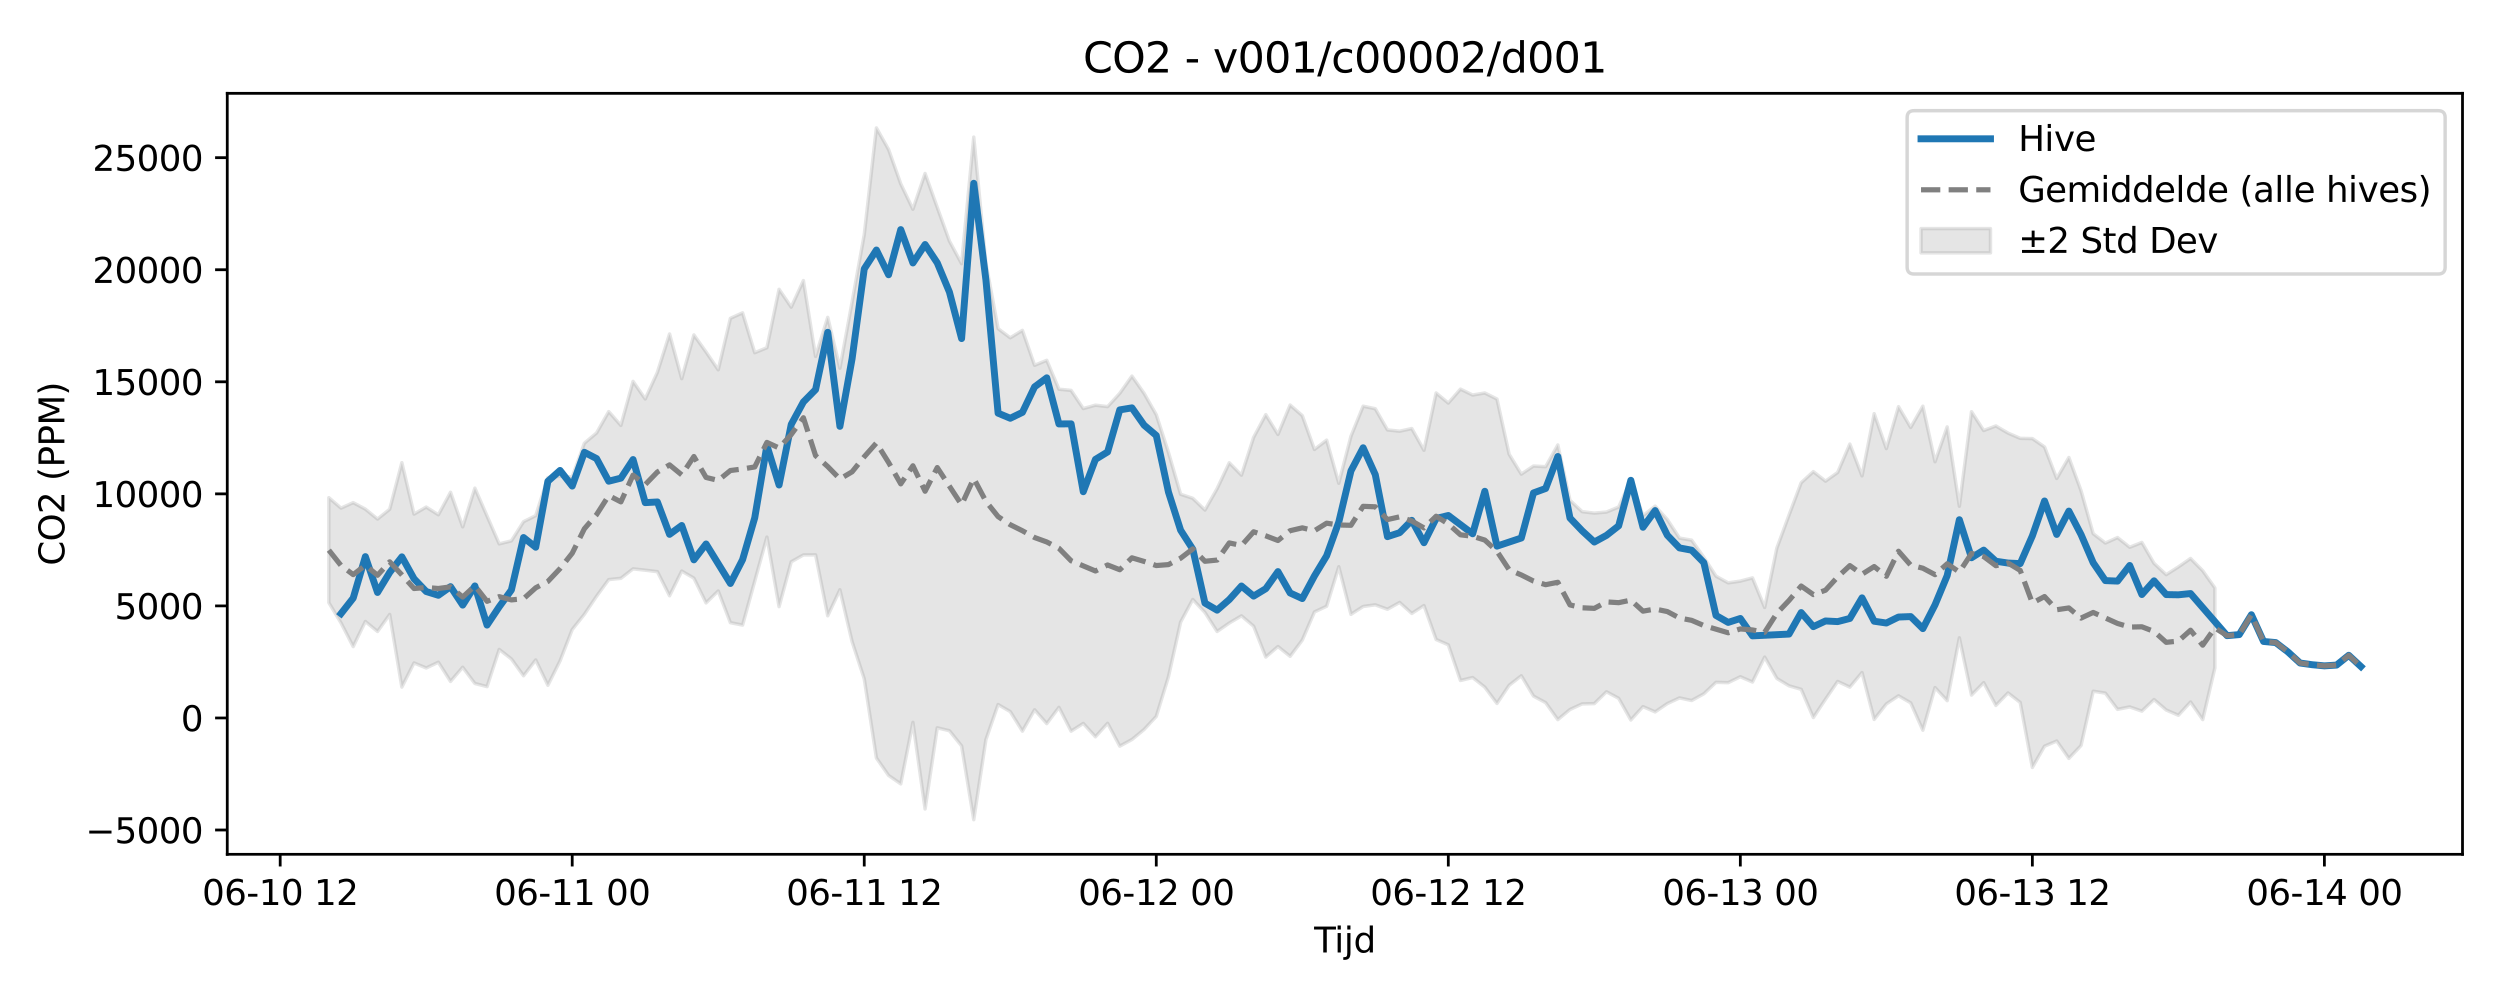 <?xml version="1.0" encoding="utf-8" standalone="no"?>
<!DOCTYPE svg PUBLIC "-//W3C//DTD SVG 1.1//EN"
  "http://www.w3.org/Graphics/SVG/1.1/DTD/svg11.dtd">
<svg xmlns:xlink="http://www.w3.org/1999/xlink" width="720pt" height="288pt" viewBox="0 0 720 288" xmlns="http://www.w3.org/2000/svg" version="1.1">
 <defs>
  <style type="text/css">*{stroke-linejoin: round; stroke-linecap: butt}</style>
 </defs>
 <g id="figure_1">
  <g id="patch_1">
   <path d="M 0 288 
L 720 288 
L 720 0 
L 0 0 
z
" style="fill: #ffffff"/>
  </g>
  <g id="axes_1">
   <g id="patch_2">
    <path d="M 65.45 246.04 
L 709.2 246.04 
L 709.2 26.88 
L 65.45 26.88 
z
" style="fill: #ffffff"/>
   </g>
   <g id="FillBetweenPolyCollection_1">
    <defs>
     <path id="m5a40aa5e76" d="M 94.711 -144.673 
L 94.711 -114.43 
L 98.216 -108.597 
L 101.72 -101.781 
L 105.224 -109.017 
L 108.729 -106.128 
L 112.233 -111.037 
L 115.737 -90.12 
L 119.242 -97.076 
L 122.746 -95.622 
L 126.251 -97.276 
L 129.755 -91.741 
L 133.259 -95.83 
L 136.764 -91.153 
L 140.268 -90.254 
L 143.772 -100.965 
L 147.277 -98.223 
L 150.781 -93.38 
L 154.285 -97.934 
L 157.79 -90.638 
L 161.294 -97.667 
L 164.798 -106.684 
L 168.303 -111.089 
L 171.807 -116.275 
L 175.312 -121.079 
L 178.816 -121.437 
L 182.32 -124.173 
L 185.825 -123.781 
L 189.329 -123.364 
L 192.833 -116.416 
L 196.338 -123.534 
L 199.842 -121.498 
L 203.346 -114.367 
L 206.851 -117.801 
L 210.355 -108.666 
L 213.859 -107.972 
L 217.364 -120.616 
L 220.868 -133.316 
L 224.372 -113.282 
L 227.877 -126.2 
L 231.381 -128.179 
L 234.886 -128.191 
L 238.39 -110.651 
L 241.894 -118.142 
L 245.399 -103.223 
L 248.903 -92.496 
L 252.407 -69.696 
L 255.912 -64.666 
L 259.416 -62.239 
L 262.92 -79.957 
L 266.425 -55.011 
L 269.929 -78.392 
L 273.433 -77.546 
L 276.938 -73.177 
L 280.442 -51.922 
L 283.947 -75.005 
L 287.451 -85.092 
L 290.955 -83.055 
L 294.46 -77.421 
L 297.964 -83.582 
L 301.468 -79.598 
L 304.973 -84.281 
L 308.477 -77.422 
L 311.981 -79.65 
L 315.486 -75.801 
L 318.99 -79.687 
L 322.494 -73.108 
L 325.999 -75.015 
L 329.503 -77.904 
L 333.007 -81.676 
L 336.512 -93.076 
L 340.016 -108.819 
L 343.521 -115.348 
L 347.025 -111.6 
L 350.529 -106.134 
L 354.034 -108.563 
L 357.538 -110.634 
L 361.042 -107.655 
L 364.547 -98.771 
L 368.051 -101.799 
L 371.555 -98.973 
L 375.06 -103.654 
L 378.564 -111.756 
L 382.068 -113.401 
L 385.573 -124.785 
L 389.077 -111.068 
L 392.582 -113.334 
L 396.086 -113.804 
L 399.59 -112.538 
L 403.095 -114.497 
L 406.599 -111.329 
L 410.103 -113.607 
L 413.608 -103.821 
L 417.112 -102.284 
L 420.616 -92.008 
L 424.121 -92.876 
L 427.625 -90.093 
L 431.129 -85.402 
L 434.634 -90.636 
L 438.138 -93.378 
L 441.643 -87.522 
L 445.147 -85.632 
L 448.651 -80.746 
L 452.156 -83.663 
L 455.66 -85.271 
L 459.164 -85.357 
L 462.669 -88.766 
L 466.173 -86.881 
L 469.677 -80.635 
L 473.182 -84.491 
L 476.686 -82.972 
L 480.19 -85.366 
L 483.695 -87 
L 487.199 -86.248 
L 490.703 -88.186 
L 494.208 -91.486 
L 497.712 -91.389 
L 501.217 -93.098 
L 504.721 -91.574 
L 508.225 -98.756 
L 511.73 -92.606 
L 515.234 -90.483 
L 518.738 -89.475 
L 522.243 -81.348 
L 525.747 -86.618 
L 529.251 -91.746 
L 532.756 -90.106 
L 536.26 -94.311 
L 539.764 -80.805 
L 543.269 -85.263 
L 546.773 -87.609 
L 550.278 -85.578 
L 553.782 -77.693 
L 557.286 -89.977 
L 560.791 -86.204 
L 564.295 -104.304 
L 567.799 -87.82 
L 571.304 -91.394 
L 574.808 -84.835 
L 578.312 -88.432 
L 581.817 -85.7 
L 585.321 -66.972 
L 588.825 -73.099 
L 592.33 -74.588 
L 595.834 -69.575 
L 599.338 -73.289 
L 602.843 -88.927 
L 606.347 -88.371 
L 609.852 -83.703 
L 613.356 -84.409 
L 616.86 -83.189 
L 620.365 -86.527 
L 623.869 -83.517 
L 627.373 -82.001 
L 630.878 -85.828 
L 634.382 -80.756 
L 637.886 -95.635 
L 637.886 -118.675 
L 637.886 -118.675 
L 634.382 -123.632 
L 630.878 -127.165 
L 627.373 -124.733 
L 623.869 -122.498 
L 620.365 -125.756 
L 616.86 -131.785 
L 613.356 -130.392 
L 609.852 -133.187 
L 606.347 -131.608 
L 602.843 -134.299 
L 599.338 -146.69 
L 595.834 -156.242 
L 592.33 -150.199 
L 588.825 -159.289 
L 585.321 -161.694 
L 581.817 -161.756 
L 578.312 -163.275 
L 574.808 -165.325 
L 571.304 -164.01 
L 567.799 -169.422 
L 564.295 -142.202 
L 560.791 -165.053 
L 557.286 -155.017 
L 553.782 -171.021 
L 550.278 -164.895 
L 546.773 -170.874 
L 543.269 -158.816 
L 539.764 -168.862 
L 536.26 -150.949 
L 532.756 -160.112 
L 529.251 -151.943 
L 525.747 -149.424 
L 522.243 -152.175 
L 518.738 -148.973 
L 515.234 -139.644 
L 511.73 -130.139 
L 508.225 -113.05 
L 504.721 -121.568 
L 501.217 -120.645 
L 497.712 -120.138 
L 494.208 -122.066 
L 490.703 -127.492 
L 487.199 -132.432 
L 483.695 -133.031 
L 480.19 -138.377 
L 476.686 -142.223 
L 473.182 -139.486 
L 469.677 -149.693 
L 466.173 -141.977 
L 462.669 -140.536 
L 459.164 -140.228 
L 455.66 -140.643 
L 452.156 -143.904 
L 448.651 -159.85 
L 445.147 -153.591 
L 441.643 -153.787 
L 438.138 -151.448 
L 434.634 -157.179 
L 431.129 -173.07 
L 427.625 -174.824 
L 424.121 -174.232 
L 420.616 -175.935 
L 417.112 -171.914 
L 413.608 -174.825 
L 410.103 -158.313 
L 406.599 -164.585 
L 403.095 -163.812 
L 399.59 -164.189 
L 396.086 -170.283 
L 392.582 -171.023 
L 389.077 -162.359 
L 385.573 -148.821 
L 382.068 -161.242 
L 378.564 -158.556 
L 375.06 -168.297 
L 371.555 -171.347 
L 368.051 -162.874 
L 364.547 -168.583 
L 361.042 -162.036 
L 357.538 -151.157 
L 354.034 -154.72 
L 350.529 -147.27 
L 347.025 -141.106 
L 343.521 -144.491 
L 340.016 -145.648 
L 336.512 -157.707 
L 333.007 -168.566 
L 329.503 -174.713 
L 325.999 -179.682 
L 322.494 -174.726 
L 318.99 -170.892 
L 315.486 -171.31 
L 311.981 -170.341 
L 308.477 -175.572 
L 304.973 -175.903 
L 301.468 -184.232 
L 297.964 -182.8 
L 294.46 -192.86 
L 290.955 -190.712 
L 287.451 -193.347 
L 283.947 -212.213 
L 280.442 -248.52 
L 276.938 -212.056 
L 273.433 -218.574 
L 269.929 -228.282 
L 266.425 -238.042 
L 262.92 -227.746 
L 259.416 -235.054 
L 255.912 -244.946 
L 252.407 -251.158 
L 248.903 -220.424 
L 245.399 -201.003 
L 241.894 -181.959 
L 238.39 -196.606 
L 234.886 -185.353 
L 231.381 -207.194 
L 227.877 -199.543 
L 224.372 -204.684 
L 220.868 -187.857 
L 217.364 -186.425 
L 213.859 -197.906 
L 210.355 -196.319 
L 206.851 -181.488 
L 203.346 -186.629 
L 199.842 -191.543 
L 196.338 -178.943 
L 192.833 -191.816 
L 189.329 -180.768 
L 185.825 -173.107 
L 182.32 -178.162 
L 178.816 -165.482 
L 175.312 -169.464 
L 171.807 -163.301 
L 168.303 -160.363 
L 164.798 -150.656 
L 161.294 -150.837 
L 157.79 -150.455 
L 154.285 -139.494 
L 150.781 -137.759 
L 147.277 -132.231 
L 143.772 -131.363 
L 140.268 -139.393 
L 136.764 -147.418 
L 133.259 -136.262 
L 129.755 -146.226 
L 126.251 -139.749 
L 122.746 -141.965 
L 119.242 -139.939 
L 115.737 -154.752 
L 112.233 -141.346 
L 108.729 -138.514 
L 105.224 -141.375 
L 101.72 -143.241 
L 98.216 -141.664 
L 94.711 -144.673 
z
" style="stroke: #808080; stroke-opacity: 0.2"/>
    </defs>
    <g clip-path="url(#p1e13dabf57)">
     <use xlink:href="#m5a40aa5e76" x="0" y="288" style="fill: #808080; fill-opacity: 0.2; stroke: #808080; stroke-opacity: 0.2"/>
    </g>
   </g>
   <g id="matplotlib.axis_1">
    <g id="xtick_1">
     <g id="line2d_1">
      <defs>
       <path id="m1812c59152" d="M 0 0 
L 0 3.5 
" style="stroke: #000000; stroke-width: 0.8"/>
      </defs>
      <g>
       <use xlink:href="#m1812c59152" x="80.694" y="246.04" style="stroke: #000000; stroke-width: 0.8"/>
      </g>
     </g>
     <g id="text_1">
      <!-- 06-10 12 -->
      <g transform="translate(58.213 260.638) scale(0.1 -0.1)">
       <defs>
        <path id="DejaVuSans-30" d="M 2034 4250 
Q 1547 4250 1301 3770 
Q 1056 3291 1056 2328 
Q 1056 1369 1301 889 
Q 1547 409 2034 409 
Q 2525 409 2770 889 
Q 3016 1369 3016 2328 
Q 3016 3291 2770 3770 
Q 2525 4250 2034 4250 
z
M 2034 4750 
Q 2819 4750 3233 4129 
Q 3647 3509 3647 2328 
Q 3647 1150 3233 529 
Q 2819 -91 2034 -91 
Q 1250 -91 836 529 
Q 422 1150 422 2328 
Q 422 3509 836 4129 
Q 1250 4750 2034 4750 
z
" transform="scale(0.016)"/>
        <path id="DejaVuSans-36" d="M 2113 2584 
Q 1688 2584 1439 2293 
Q 1191 2003 1191 1497 
Q 1191 994 1439 701 
Q 1688 409 2113 409 
Q 2538 409 2786 701 
Q 3034 994 3034 1497 
Q 3034 2003 2786 2293 
Q 2538 2584 2113 2584 
z
M 3366 4563 
L 3366 3988 
Q 3128 4100 2886 4159 
Q 2644 4219 2406 4219 
Q 1781 4219 1451 3797 
Q 1122 3375 1075 2522 
Q 1259 2794 1537 2939 
Q 1816 3084 2150 3084 
Q 2853 3084 3261 2657 
Q 3669 2231 3669 1497 
Q 3669 778 3244 343 
Q 2819 -91 2113 -91 
Q 1303 -91 875 529 
Q 447 1150 447 2328 
Q 447 3434 972 4092 
Q 1497 4750 2381 4750 
Q 2619 4750 2861 4703 
Q 3103 4656 3366 4563 
z
" transform="scale(0.016)"/>
        <path id="DejaVuSans-2d" d="M 313 2009 
L 1997 2009 
L 1997 1497 
L 313 1497 
L 313 2009 
z
" transform="scale(0.016)"/>
        <path id="DejaVuSans-31" d="M 794 531 
L 1825 531 
L 1825 4091 
L 703 3866 
L 703 4441 
L 1819 4666 
L 2450 4666 
L 2450 531 
L 3481 531 
L 3481 0 
L 794 0 
L 794 531 
z
" transform="scale(0.016)"/>
        <path id="DejaVuSans-20" transform="scale(0.016)"/>
        <path id="DejaVuSans-32" d="M 1228 531 
L 3431 531 
L 3431 0 
L 469 0 
L 469 531 
Q 828 903 1448 1529 
Q 2069 2156 2228 2338 
Q 2531 2678 2651 2914 
Q 2772 3150 2772 3378 
Q 2772 3750 2511 3984 
Q 2250 4219 1831 4219 
Q 1534 4219 1204 4116 
Q 875 4013 500 3803 
L 500 4441 
Q 881 4594 1212 4672 
Q 1544 4750 1819 4750 
Q 2544 4750 2975 4387 
Q 3406 4025 3406 3419 
Q 3406 3131 3298 2873 
Q 3191 2616 2906 2266 
Q 2828 2175 2409 1742 
Q 1991 1309 1228 531 
z
" transform="scale(0.016)"/>
       </defs>
       <use xlink:href="#DejaVuSans-30"/>
       <use xlink:href="#DejaVuSans-36" transform="translate(63.623 0)"/>
       <use xlink:href="#DejaVuSans-2d" transform="translate(127.246 0)"/>
       <use xlink:href="#DejaVuSans-31" transform="translate(163.33 0)"/>
       <use xlink:href="#DejaVuSans-30" transform="translate(226.953 0)"/>
       <use xlink:href="#DejaVuSans-20" transform="translate(290.576 0)"/>
       <use xlink:href="#DejaVuSans-31" transform="translate(322.363 0)"/>
       <use xlink:href="#DejaVuSans-32" transform="translate(385.986 0)"/>
      </g>
     </g>
    </g>
    <g id="xtick_2">
     <g id="line2d_2">
      <g>
       <use xlink:href="#m1812c59152" x="164.798" y="246.04" style="stroke: #000000; stroke-width: 0.8"/>
      </g>
     </g>
     <g id="text_2">
      <!-- 06-11 00 -->
      <g transform="translate(142.318 260.638) scale(0.1 -0.1)">
       <use xlink:href="#DejaVuSans-30"/>
       <use xlink:href="#DejaVuSans-36" transform="translate(63.623 0)"/>
       <use xlink:href="#DejaVuSans-2d" transform="translate(127.246 0)"/>
       <use xlink:href="#DejaVuSans-31" transform="translate(163.33 0)"/>
       <use xlink:href="#DejaVuSans-31" transform="translate(226.953 0)"/>
       <use xlink:href="#DejaVuSans-20" transform="translate(290.576 0)"/>
       <use xlink:href="#DejaVuSans-30" transform="translate(322.363 0)"/>
       <use xlink:href="#DejaVuSans-30" transform="translate(385.986 0)"/>
      </g>
     </g>
    </g>
    <g id="xtick_3">
     <g id="line2d_3">
      <g>
       <use xlink:href="#m1812c59152" x="248.903" y="246.04" style="stroke: #000000; stroke-width: 0.8"/>
      </g>
     </g>
     <g id="text_3">
      <!-- 06-11 12 -->
      <g transform="translate(226.423 260.638) scale(0.1 -0.1)">
       <use xlink:href="#DejaVuSans-30"/>
       <use xlink:href="#DejaVuSans-36" transform="translate(63.623 0)"/>
       <use xlink:href="#DejaVuSans-2d" transform="translate(127.246 0)"/>
       <use xlink:href="#DejaVuSans-31" transform="translate(163.33 0)"/>
       <use xlink:href="#DejaVuSans-31" transform="translate(226.953 0)"/>
       <use xlink:href="#DejaVuSans-20" transform="translate(290.576 0)"/>
       <use xlink:href="#DejaVuSans-31" transform="translate(322.363 0)"/>
       <use xlink:href="#DejaVuSans-32" transform="translate(385.986 0)"/>
      </g>
     </g>
    </g>
    <g id="xtick_4">
     <g id="line2d_4">
      <g>
       <use xlink:href="#m1812c59152" x="333.007" y="246.04" style="stroke: #000000; stroke-width: 0.8"/>
      </g>
     </g>
     <g id="text_4">
      <!-- 06-12 00 -->
      <g transform="translate(310.527 260.638) scale(0.1 -0.1)">
       <use xlink:href="#DejaVuSans-30"/>
       <use xlink:href="#DejaVuSans-36" transform="translate(63.623 0)"/>
       <use xlink:href="#DejaVuSans-2d" transform="translate(127.246 0)"/>
       <use xlink:href="#DejaVuSans-31" transform="translate(163.33 0)"/>
       <use xlink:href="#DejaVuSans-32" transform="translate(226.953 0)"/>
       <use xlink:href="#DejaVuSans-20" transform="translate(290.576 0)"/>
       <use xlink:href="#DejaVuSans-30" transform="translate(322.363 0)"/>
       <use xlink:href="#DejaVuSans-30" transform="translate(385.986 0)"/>
      </g>
     </g>
    </g>
    <g id="xtick_5">
     <g id="line2d_5">
      <g>
       <use xlink:href="#m1812c59152" x="417.112" y="246.04" style="stroke: #000000; stroke-width: 0.8"/>
      </g>
     </g>
     <g id="text_5">
      <!-- 06-12 12 -->
      <g transform="translate(394.632 260.638) scale(0.1 -0.1)">
       <use xlink:href="#DejaVuSans-30"/>
       <use xlink:href="#DejaVuSans-36" transform="translate(63.623 0)"/>
       <use xlink:href="#DejaVuSans-2d" transform="translate(127.246 0)"/>
       <use xlink:href="#DejaVuSans-31" transform="translate(163.33 0)"/>
       <use xlink:href="#DejaVuSans-32" transform="translate(226.953 0)"/>
       <use xlink:href="#DejaVuSans-20" transform="translate(290.576 0)"/>
       <use xlink:href="#DejaVuSans-31" transform="translate(322.363 0)"/>
       <use xlink:href="#DejaVuSans-32" transform="translate(385.986 0)"/>
      </g>
     </g>
    </g>
    <g id="xtick_6">
     <g id="line2d_6">
      <g>
       <use xlink:href="#m1812c59152" x="501.217" y="246.04" style="stroke: #000000; stroke-width: 0.8"/>
      </g>
     </g>
     <g id="text_6">
      <!-- 06-13 00 -->
      <g transform="translate(478.736 260.638) scale(0.1 -0.1)">
       <defs>
        <path id="DejaVuSans-33" d="M 2597 2516 
Q 3050 2419 3304 2112 
Q 3559 1806 3559 1356 
Q 3559 666 3084 287 
Q 2609 -91 1734 -91 
Q 1441 -91 1130 -33 
Q 819 25 488 141 
L 488 750 
Q 750 597 1062 519 
Q 1375 441 1716 441 
Q 2309 441 2620 675 
Q 2931 909 2931 1356 
Q 2931 1769 2642 2001 
Q 2353 2234 1838 2234 
L 1294 2234 
L 1294 2753 
L 1863 2753 
Q 2328 2753 2575 2939 
Q 2822 3125 2822 3475 
Q 2822 3834 2567 4026 
Q 2313 4219 1838 4219 
Q 1578 4219 1281 4162 
Q 984 4106 628 3988 
L 628 4550 
Q 988 4650 1302 4700 
Q 1616 4750 1894 4750 
Q 2613 4750 3031 4423 
Q 3450 4097 3450 3541 
Q 3450 3153 3228 2886 
Q 3006 2619 2597 2516 
z
" transform="scale(0.016)"/>
       </defs>
       <use xlink:href="#DejaVuSans-30"/>
       <use xlink:href="#DejaVuSans-36" transform="translate(63.623 0)"/>
       <use xlink:href="#DejaVuSans-2d" transform="translate(127.246 0)"/>
       <use xlink:href="#DejaVuSans-31" transform="translate(163.33 0)"/>
       <use xlink:href="#DejaVuSans-33" transform="translate(226.953 0)"/>
       <use xlink:href="#DejaVuSans-20" transform="translate(290.576 0)"/>
       <use xlink:href="#DejaVuSans-30" transform="translate(322.363 0)"/>
       <use xlink:href="#DejaVuSans-30" transform="translate(385.986 0)"/>
      </g>
     </g>
    </g>
    <g id="xtick_7">
     <g id="line2d_7">
      <g>
       <use xlink:href="#m1812c59152" x="585.321" y="246.04" style="stroke: #000000; stroke-width: 0.8"/>
      </g>
     </g>
     <g id="text_7">
      <!-- 06-13 12 -->
      <g transform="translate(562.841 260.638) scale(0.1 -0.1)">
       <use xlink:href="#DejaVuSans-30"/>
       <use xlink:href="#DejaVuSans-36" transform="translate(63.623 0)"/>
       <use xlink:href="#DejaVuSans-2d" transform="translate(127.246 0)"/>
       <use xlink:href="#DejaVuSans-31" transform="translate(163.33 0)"/>
       <use xlink:href="#DejaVuSans-33" transform="translate(226.953 0)"/>
       <use xlink:href="#DejaVuSans-20" transform="translate(290.576 0)"/>
       <use xlink:href="#DejaVuSans-31" transform="translate(322.363 0)"/>
       <use xlink:href="#DejaVuSans-32" transform="translate(385.986 0)"/>
      </g>
     </g>
    </g>
    <g id="xtick_8">
     <g id="line2d_8">
      <g>
       <use xlink:href="#m1812c59152" x="669.426" y="246.04" style="stroke: #000000; stroke-width: 0.8"/>
      </g>
     </g>
     <g id="text_8">
      <!-- 06-14 00 -->
      <g transform="translate(646.945 260.638) scale(0.1 -0.1)">
       <defs>
        <path id="DejaVuSans-34" d="M 2419 4116 
L 825 1625 
L 2419 1625 
L 2419 4116 
z
M 2253 4666 
L 3047 4666 
L 3047 1625 
L 3713 1625 
L 3713 1100 
L 3047 1100 
L 3047 0 
L 2419 0 
L 2419 1100 
L 313 1100 
L 313 1709 
L 2253 4666 
z
" transform="scale(0.016)"/>
       </defs>
       <use xlink:href="#DejaVuSans-30"/>
       <use xlink:href="#DejaVuSans-36" transform="translate(63.623 0)"/>
       <use xlink:href="#DejaVuSans-2d" transform="translate(127.246 0)"/>
       <use xlink:href="#DejaVuSans-31" transform="translate(163.33 0)"/>
       <use xlink:href="#DejaVuSans-34" transform="translate(226.953 0)"/>
       <use xlink:href="#DejaVuSans-20" transform="translate(290.576 0)"/>
       <use xlink:href="#DejaVuSans-30" transform="translate(322.363 0)"/>
       <use xlink:href="#DejaVuSans-30" transform="translate(385.986 0)"/>
      </g>
     </g>
    </g>
    <g id="text_9">
     <!-- Tijd -->
     <g transform="translate(378.475 274.317) scale(0.1 -0.1)">
      <defs>
       <path id="DejaVuSans-54" d="M -19 4666 
L 3928 4666 
L 3928 4134 
L 2272 4134 
L 2272 0 
L 1638 0 
L 1638 4134 
L -19 4134 
L -19 4666 
z
" transform="scale(0.016)"/>
       <path id="DejaVuSans-69" d="M 603 3500 
L 1178 3500 
L 1178 0 
L 603 0 
L 603 3500 
z
M 603 4863 
L 1178 4863 
L 1178 4134 
L 603 4134 
L 603 4863 
z
" transform="scale(0.016)"/>
       <path id="DejaVuSans-6a" d="M 603 3500 
L 1178 3500 
L 1178 -63 
Q 1178 -731 923 -1031 
Q 669 -1331 103 -1331 
L -116 -1331 
L -116 -844 
L 38 -844 
Q 366 -844 484 -692 
Q 603 -541 603 -63 
L 603 3500 
z
M 603 4863 
L 1178 4863 
L 1178 4134 
L 603 4134 
L 603 4863 
z
" transform="scale(0.016)"/>
       <path id="DejaVuSans-64" d="M 2906 2969 
L 2906 4863 
L 3481 4863 
L 3481 0 
L 2906 0 
L 2906 525 
Q 2725 213 2448 61 
Q 2172 -91 1784 -91 
Q 1150 -91 751 415 
Q 353 922 353 1747 
Q 353 2572 751 3078 
Q 1150 3584 1784 3584 
Q 2172 3584 2448 3432 
Q 2725 3281 2906 2969 
z
M 947 1747 
Q 947 1113 1208 752 
Q 1469 391 1925 391 
Q 2381 391 2643 752 
Q 2906 1113 2906 1747 
Q 2906 2381 2643 2742 
Q 2381 3103 1925 3103 
Q 1469 3103 1208 2742 
Q 947 2381 947 1747 
z
" transform="scale(0.016)"/>
      </defs>
      <use xlink:href="#DejaVuSans-54"/>
      <use xlink:href="#DejaVuSans-69" transform="translate(57.959 0)"/>
      <use xlink:href="#DejaVuSans-6a" transform="translate(85.742 0)"/>
      <use xlink:href="#DejaVuSans-64" transform="translate(113.525 0)"/>
     </g>
    </g>
   </g>
   <g id="matplotlib.axis_2">
    <g id="ytick_1">
     <g id="line2d_9">
      <defs>
       <path id="m07851ca9c4" d="M 0 0 
L -3.5 0 
" style="stroke: #000000; stroke-width: 0.8"/>
      </defs>
      <g>
       <use xlink:href="#m07851ca9c4" x="65.45" y="239.047" style="stroke: #000000; stroke-width: 0.8"/>
      </g>
     </g>
     <g id="text_10">
      <!-- −5000 -->
      <g transform="translate(24.62 242.846) scale(0.1 -0.1)">
       <defs>
        <path id="DejaVuSans-2212" d="M 678 2272 
L 4684 2272 
L 4684 1741 
L 678 1741 
L 678 2272 
z
" transform="scale(0.016)"/>
        <path id="DejaVuSans-35" d="M 691 4666 
L 3169 4666 
L 3169 4134 
L 1269 4134 
L 1269 2991 
Q 1406 3038 1543 3061 
Q 1681 3084 1819 3084 
Q 2600 3084 3056 2656 
Q 3513 2228 3513 1497 
Q 3513 744 3044 326 
Q 2575 -91 1722 -91 
Q 1428 -91 1123 -41 
Q 819 9 494 109 
L 494 744 
Q 775 591 1075 516 
Q 1375 441 1709 441 
Q 2250 441 2565 725 
Q 2881 1009 2881 1497 
Q 2881 1984 2565 2268 
Q 2250 2553 1709 2553 
Q 1456 2553 1204 2497 
Q 953 2441 691 2322 
L 691 4666 
z
" transform="scale(0.016)"/>
       </defs>
       <use xlink:href="#DejaVuSans-2212"/>
       <use xlink:href="#DejaVuSans-35" transform="translate(83.789 0)"/>
       <use xlink:href="#DejaVuSans-30" transform="translate(147.412 0)"/>
       <use xlink:href="#DejaVuSans-30" transform="translate(211.035 0)"/>
       <use xlink:href="#DejaVuSans-30" transform="translate(274.658 0)"/>
      </g>
     </g>
    </g>
    <g id="ytick_2">
     <g id="line2d_10">
      <g>
       <use xlink:href="#m07851ca9c4" x="65.45" y="206.774" style="stroke: #000000; stroke-width: 0.8"/>
      </g>
     </g>
     <g id="text_11">
      <!-- 0 -->
      <g transform="translate(52.087 210.573) scale(0.1 -0.1)">
       <use xlink:href="#DejaVuSans-30"/>
      </g>
     </g>
    </g>
    <g id="ytick_3">
     <g id="line2d_11">
      <g>
       <use xlink:href="#m07851ca9c4" x="65.45" y="174.5" style="stroke: #000000; stroke-width: 0.8"/>
      </g>
     </g>
     <g id="text_12">
      <!-- 5000 -->
      <g transform="translate(33 178.299) scale(0.1 -0.1)">
       <use xlink:href="#DejaVuSans-35"/>
       <use xlink:href="#DejaVuSans-30" transform="translate(63.623 0)"/>
       <use xlink:href="#DejaVuSans-30" transform="translate(127.246 0)"/>
       <use xlink:href="#DejaVuSans-30" transform="translate(190.869 0)"/>
      </g>
     </g>
    </g>
    <g id="ytick_4">
     <g id="line2d_12">
      <g>
       <use xlink:href="#m07851ca9c4" x="65.45" y="142.227" style="stroke: #000000; stroke-width: 0.8"/>
      </g>
     </g>
     <g id="text_13">
      <!-- 10000 -->
      <g transform="translate(26.637 146.026) scale(0.1 -0.1)">
       <use xlink:href="#DejaVuSans-31"/>
       <use xlink:href="#DejaVuSans-30" transform="translate(63.623 0)"/>
       <use xlink:href="#DejaVuSans-30" transform="translate(127.246 0)"/>
       <use xlink:href="#DejaVuSans-30" transform="translate(190.869 0)"/>
       <use xlink:href="#DejaVuSans-30" transform="translate(254.492 0)"/>
      </g>
     </g>
    </g>
    <g id="ytick_5">
     <g id="line2d_13">
      <g>
       <use xlink:href="#m07851ca9c4" x="65.45" y="109.953" style="stroke: #000000; stroke-width: 0.8"/>
      </g>
     </g>
     <g id="text_14">
      <!-- 15000 -->
      <g transform="translate(26.637 113.752) scale(0.1 -0.1)">
       <use xlink:href="#DejaVuSans-31"/>
       <use xlink:href="#DejaVuSans-35" transform="translate(63.623 0)"/>
       <use xlink:href="#DejaVuSans-30" transform="translate(127.246 0)"/>
       <use xlink:href="#DejaVuSans-30" transform="translate(190.869 0)"/>
       <use xlink:href="#DejaVuSans-30" transform="translate(254.492 0)"/>
      </g>
     </g>
    </g>
    <g id="ytick_6">
     <g id="line2d_14">
      <g>
       <use xlink:href="#m07851ca9c4" x="65.45" y="77.679" style="stroke: #000000; stroke-width: 0.8"/>
      </g>
     </g>
     <g id="text_15">
      <!-- 20000 -->
      <g transform="translate(26.637 81.479) scale(0.1 -0.1)">
       <use xlink:href="#DejaVuSans-32"/>
       <use xlink:href="#DejaVuSans-30" transform="translate(63.623 0)"/>
       <use xlink:href="#DejaVuSans-30" transform="translate(127.246 0)"/>
       <use xlink:href="#DejaVuSans-30" transform="translate(190.869 0)"/>
       <use xlink:href="#DejaVuSans-30" transform="translate(254.492 0)"/>
      </g>
     </g>
    </g>
    <g id="ytick_7">
     <g id="line2d_15">
      <g>
       <use xlink:href="#m07851ca9c4" x="65.45" y="45.406" style="stroke: #000000; stroke-width: 0.8"/>
      </g>
     </g>
     <g id="text_16">
      <!-- 25000 -->
      <g transform="translate(26.637 49.205) scale(0.1 -0.1)">
       <use xlink:href="#DejaVuSans-32"/>
       <use xlink:href="#DejaVuSans-35" transform="translate(63.623 0)"/>
       <use xlink:href="#DejaVuSans-30" transform="translate(127.246 0)"/>
       <use xlink:href="#DejaVuSans-30" transform="translate(190.869 0)"/>
       <use xlink:href="#DejaVuSans-30" transform="translate(254.492 0)"/>
      </g>
     </g>
    </g>
    <g id="text_17">
     <!-- CO2 (PPM) -->
     <g transform="translate(18.541 162.903) rotate(-90) scale(0.1 -0.1)">
      <defs>
       <path id="DejaVuSans-43" d="M 4122 4306 
L 4122 3641 
Q 3803 3938 3442 4084 
Q 3081 4231 2675 4231 
Q 1875 4231 1450 3742 
Q 1025 3253 1025 2328 
Q 1025 1406 1450 917 
Q 1875 428 2675 428 
Q 3081 428 3442 575 
Q 3803 722 4122 1019 
L 4122 359 
Q 3791 134 3420 21 
Q 3050 -91 2638 -91 
Q 1578 -91 968 557 
Q 359 1206 359 2328 
Q 359 3453 968 4101 
Q 1578 4750 2638 4750 
Q 3056 4750 3426 4639 
Q 3797 4528 4122 4306 
z
" transform="scale(0.016)"/>
       <path id="DejaVuSans-4f" d="M 2522 4238 
Q 1834 4238 1429 3725 
Q 1025 3213 1025 2328 
Q 1025 1447 1429 934 
Q 1834 422 2522 422 
Q 3209 422 3611 934 
Q 4013 1447 4013 2328 
Q 4013 3213 3611 3725 
Q 3209 4238 2522 4238 
z
M 2522 4750 
Q 3503 4750 4090 4092 
Q 4678 3434 4678 2328 
Q 4678 1225 4090 567 
Q 3503 -91 2522 -91 
Q 1538 -91 948 565 
Q 359 1222 359 2328 
Q 359 3434 948 4092 
Q 1538 4750 2522 4750 
z
" transform="scale(0.016)"/>
       <path id="DejaVuSans-28" d="M 1984 4856 
Q 1566 4138 1362 3434 
Q 1159 2731 1159 2009 
Q 1159 1288 1364 580 
Q 1569 -128 1984 -844 
L 1484 -844 
Q 1016 -109 783 600 
Q 550 1309 550 2009 
Q 550 2706 781 3412 
Q 1013 4119 1484 4856 
L 1984 4856 
z
" transform="scale(0.016)"/>
       <path id="DejaVuSans-50" d="M 1259 4147 
L 1259 2394 
L 2053 2394 
Q 2494 2394 2734 2622 
Q 2975 2850 2975 3272 
Q 2975 3691 2734 3919 
Q 2494 4147 2053 4147 
L 1259 4147 
z
M 628 4666 
L 2053 4666 
Q 2838 4666 3239 4311 
Q 3641 3956 3641 3272 
Q 3641 2581 3239 2228 
Q 2838 1875 2053 1875 
L 1259 1875 
L 1259 0 
L 628 0 
L 628 4666 
z
" transform="scale(0.016)"/>
       <path id="DejaVuSans-4d" d="M 628 4666 
L 1569 4666 
L 2759 1491 
L 3956 4666 
L 4897 4666 
L 4897 0 
L 4281 0 
L 4281 4097 
L 3078 897 
L 2444 897 
L 1241 4097 
L 1241 0 
L 628 0 
L 628 4666 
z
" transform="scale(0.016)"/>
       <path id="DejaVuSans-29" d="M 513 4856 
L 1013 4856 
Q 1481 4119 1714 3412 
Q 1947 2706 1947 2009 
Q 1947 1309 1714 600 
Q 1481 -109 1013 -844 
L 513 -844 
Q 928 -128 1133 580 
Q 1338 1288 1338 2009 
Q 1338 2731 1133 3434 
Q 928 4138 513 4856 
z
" transform="scale(0.016)"/>
      </defs>
      <use xlink:href="#DejaVuSans-43"/>
      <use xlink:href="#DejaVuSans-4f" transform="translate(69.824 0)"/>
      <use xlink:href="#DejaVuSans-32" transform="translate(148.535 0)"/>
      <use xlink:href="#DejaVuSans-20" transform="translate(212.158 0)"/>
      <use xlink:href="#DejaVuSans-28" transform="translate(243.945 0)"/>
      <use xlink:href="#DejaVuSans-50" transform="translate(282.959 0)"/>
      <use xlink:href="#DejaVuSans-50" transform="translate(343.262 0)"/>
      <use xlink:href="#DejaVuSans-4d" transform="translate(403.564 0)"/>
      <use xlink:href="#DejaVuSans-29" transform="translate(489.844 0)"/>
     </g>
    </g>
   </g>
   <g id="line2d_16">
    <path d="M 98.216 176.714 
L 101.72 172.251 
L 105.224 160.313 
L 108.729 170.624 
L 112.233 164.857 
L 115.737 160.374 
L 119.242 166.69 
L 122.746 170.356 
L 126.251 171.443 
L 129.755 168.96 
L 133.259 174.268 
L 136.764 168.751 
L 140.268 180.023 
L 143.772 174.767 
L 147.277 169.919 
L 150.781 154.813 
L 154.285 157.6 
L 157.79 138.616 
L 161.294 135.488 
L 164.798 139.987 
L 168.303 130.26 
L 171.807 132.071 
L 175.312 138.588 
L 178.816 137.705 
L 182.32 132.355 
L 185.825 144.759 
L 189.329 144.563 
L 192.833 153.892 
L 196.338 151.343 
L 199.842 161.227 
L 203.346 156.669 
L 210.355 168.042 
L 213.859 161.188 
L 217.364 149.127 
L 220.868 128.314 
L 224.372 139.68 
L 227.877 122.23 
L 231.381 115.759 
L 234.886 112.204 
L 238.39 95.701 
L 241.894 122.785 
L 245.399 103.322 
L 248.903 77.428 
L 252.407 72.01 
L 255.912 79.125 
L 259.416 66.129 
L 262.92 75.73 
L 266.425 70.424 
L 269.929 75.701 
L 273.433 84.113 
L 276.938 97.506 
L 280.442 52.786 
L 283.947 80.649 
L 287.451 118.996 
L 290.955 120.461 
L 294.46 118.757 
L 297.964 111.415 
L 301.468 108.814 
L 304.973 122.096 
L 308.477 122.066 
L 311.981 141.613 
L 315.486 132.304 
L 318.99 130.158 
L 322.494 118.047 
L 325.999 117.464 
L 329.503 122.449 
L 333.007 125.423 
L 336.512 141.71 
L 340.016 152.696 
L 343.521 158.168 
L 347.025 173.691 
L 350.529 175.726 
L 354.034 172.673 
L 357.538 168.772 
L 361.042 171.679 
L 364.547 169.546 
L 368.051 164.624 
L 371.555 170.776 
L 375.06 172.385 
L 378.564 165.864 
L 382.068 160.067 
L 385.573 150.33 
L 389.077 135.617 
L 392.582 128.959 
L 396.086 136.711 
L 399.59 154.555 
L 403.095 153.416 
L 406.599 149.862 
L 410.103 156.298 
L 413.608 149.307 
L 417.112 148.462 
L 424.121 153.729 
L 427.625 141.494 
L 431.129 157.289 
L 438.138 154.946 
L 441.643 141.965 
L 445.147 140.682 
L 448.651 131.476 
L 452.156 149.198 
L 455.66 152.874 
L 459.164 156.107 
L 462.669 154.187 
L 466.173 151.44 
L 469.677 138.331 
L 473.182 151.853 
L 476.686 147.057 
L 480.19 154.148 
L 483.695 157.8 
L 487.199 158.454 
L 490.703 162.032 
L 494.208 177.25 
L 497.712 179.255 
L 501.217 178.121 
L 504.721 183.13 
L 515.234 182.614 
L 518.738 176.424 
L 522.243 180.474 
L 525.747 178.838 
L 529.251 179.021 
L 532.756 178.115 
L 536.26 172.183 
L 539.764 178.915 
L 543.269 179.428 
L 546.773 177.708 
L 550.278 177.573 
L 553.782 181.042 
L 557.286 174.195 
L 560.791 165.767 
L 564.295 149.682 
L 567.799 160.629 
L 571.304 158.438 
L 574.808 161.636 
L 578.312 162.157 
L 581.817 162.32 
L 585.321 154.332 
L 588.825 144.288 
L 592.33 153.913 
L 595.834 147.201 
L 599.338 153.948 
L 602.843 162.072 
L 606.347 167.213 
L 609.852 167.357 
L 613.356 162.859 
L 616.86 171.221 
L 620.365 167.28 
L 623.869 171.238 
L 627.373 171.305 
L 630.878 170.94 
L 641.391 183.07 
L 644.895 182.766 
L 648.399 177.045 
L 651.904 184.742 
L 655.408 185.062 
L 658.913 187.737 
L 662.417 190.947 
L 665.921 191.439 
L 669.426 191.766 
L 672.93 191.547 
L 676.434 188.724 
L 679.939 191.96 
L 679.939 191.96 
" clip-path="url(#p1e13dabf57)" style="fill: none; stroke: #1f77b4; stroke-width: 2; stroke-linecap: square"/>
   </g>
   <g id="line2d_17">
    <path d="M 94.711 158.449 
L 98.216 162.87 
L 101.72 165.489 
L 105.224 162.804 
L 108.729 165.679 
L 112.233 161.809 
L 115.737 165.564 
L 119.242 169.493 
L 122.746 169.206 
L 126.251 169.488 
L 129.755 169.016 
L 133.259 171.954 
L 136.764 168.715 
L 140.268 173.177 
L 143.772 171.836 
L 147.277 172.773 
L 150.781 172.431 
L 154.285 169.286 
L 157.79 167.453 
L 161.294 163.748 
L 164.798 159.33 
L 168.303 152.274 
L 171.807 148.212 
L 175.312 142.729 
L 178.816 144.54 
L 182.32 136.833 
L 185.825 139.556 
L 189.329 135.934 
L 192.833 133.884 
L 196.338 136.761 
L 199.842 131.479 
L 203.346 137.502 
L 206.851 138.356 
L 210.355 135.508 
L 213.859 135.061 
L 217.364 134.479 
L 220.868 127.414 
L 224.372 129.017 
L 227.877 125.129 
L 231.381 120.314 
L 234.886 131.228 
L 238.39 134.372 
L 241.894 137.95 
L 245.399 135.887 
L 248.903 131.54 
L 252.407 127.573 
L 255.912 133.194 
L 259.416 139.353 
L 262.92 134.149 
L 266.425 141.473 
L 269.929 134.663 
L 276.938 145.384 
L 280.442 137.779 
L 283.947 144.391 
L 287.451 148.78 
L 290.955 151.116 
L 294.46 152.86 
L 297.964 154.809 
L 301.468 156.085 
L 304.973 157.908 
L 308.477 161.503 
L 315.486 164.445 
L 318.99 162.711 
L 322.494 164.083 
L 325.999 160.652 
L 329.503 161.692 
L 333.007 162.879 
L 336.512 162.608 
L 340.016 160.767 
L 343.521 158.081 
L 347.025 161.647 
L 350.529 161.298 
L 354.034 156.359 
L 357.538 157.105 
L 361.042 153.155 
L 364.547 154.323 
L 368.051 155.664 
L 371.555 152.84 
L 375.06 152.024 
L 378.564 152.844 
L 382.068 150.679 
L 385.573 151.197 
L 389.077 151.286 
L 392.582 145.822 
L 396.086 145.956 
L 399.59 149.637 
L 403.095 148.846 
L 406.599 150.043 
L 410.103 152.04 
L 413.608 148.677 
L 417.112 150.901 
L 420.616 154.028 
L 424.121 154.446 
L 427.625 155.541 
L 431.129 158.764 
L 434.634 164.092 
L 438.138 165.587 
L 441.643 167.345 
L 445.147 168.388 
L 448.651 167.702 
L 452.156 174.217 
L 455.66 175.043 
L 459.164 175.207 
L 462.669 173.349 
L 466.173 173.571 
L 469.677 172.836 
L 473.182 176.011 
L 476.686 175.403 
L 480.19 176.129 
L 483.695 177.985 
L 487.199 178.66 
L 490.703 180.161 
L 497.712 182.236 
L 501.217 181.128 
L 504.721 181.429 
L 508.225 182.097 
L 511.73 176.628 
L 515.234 172.937 
L 518.738 168.776 
L 522.243 171.239 
L 525.747 169.979 
L 529.251 166.155 
L 532.756 162.891 
L 536.26 165.37 
L 539.764 163.166 
L 543.269 165.96 
L 546.773 158.759 
L 550.278 162.764 
L 553.782 163.643 
L 557.286 165.503 
L 560.791 162.371 
L 564.295 164.747 
L 567.799 159.379 
L 571.304 160.298 
L 574.808 162.92 
L 578.312 162.147 
L 581.817 164.272 
L 585.321 173.667 
L 588.825 171.806 
L 592.33 175.606 
L 595.834 175.091 
L 599.338 178.01 
L 602.843 176.387 
L 609.852 179.555 
L 613.356 180.599 
L 616.86 180.513 
L 620.365 181.859 
L 623.869 184.992 
L 627.373 184.633 
L 630.878 181.504 
L 634.382 185.806 
L 637.886 180.845 
L 641.391 183.07 
L 644.895 182.766 
L 648.399 177.045 
L 651.904 184.742 
L 655.408 185.062 
L 658.913 187.737 
L 662.417 190.947 
L 665.921 191.439 
L 669.426 191.766 
L 672.93 191.547 
L 676.434 188.724 
L 679.939 191.96 
L 679.939 191.96 
" clip-path="url(#p1e13dabf57)" style="fill: none; stroke-dasharray: 5.55,2.4; stroke-dashoffset: 0; stroke: #808080; stroke-width: 1.5"/>
   </g>
   <g id="patch_3">
    <path d="M 65.45 246.04 
L 65.45 26.88 
" style="fill: none; stroke: #000000; stroke-width: 0.8; stroke-linejoin: miter; stroke-linecap: square"/>
   </g>
   <g id="patch_4">
    <path d="M 709.2 246.04 
L 709.2 26.88 
" style="fill: none; stroke: #000000; stroke-width: 0.8; stroke-linejoin: miter; stroke-linecap: square"/>
   </g>
   <g id="patch_5">
    <path d="M 65.45 246.04 
L 709.2 246.04 
" style="fill: none; stroke: #000000; stroke-width: 0.8; stroke-linejoin: miter; stroke-linecap: square"/>
   </g>
   <g id="patch_6">
    <path d="M 65.45 26.88 
L 709.2 26.88 
" style="fill: none; stroke: #000000; stroke-width: 0.8; stroke-linejoin: miter; stroke-linecap: square"/>
   </g>
   <g id="text_18">
    <!-- CO2 - v001/c00002/d001 -->
    <g transform="translate(311.922 20.88) scale(0.12 -0.12)">
     <defs>
      <path id="DejaVuSans-76" d="M 191 3500 
L 800 3500 
L 1894 563 
L 2988 3500 
L 3597 3500 
L 2284 0 
L 1503 0 
L 191 3500 
z
" transform="scale(0.016)"/>
      <path id="DejaVuSans-2f" d="M 1625 4666 
L 2156 4666 
L 531 -594 
L 0 -594 
L 1625 4666 
z
" transform="scale(0.016)"/>
      <path id="DejaVuSans-63" d="M 3122 3366 
L 3122 2828 
Q 2878 2963 2633 3030 
Q 2388 3097 2138 3097 
Q 1578 3097 1268 2742 
Q 959 2388 959 1747 
Q 959 1106 1268 751 
Q 1578 397 2138 397 
Q 2388 397 2633 464 
Q 2878 531 3122 666 
L 3122 134 
Q 2881 22 2623 -34 
Q 2366 -91 2075 -91 
Q 1284 -91 818 406 
Q 353 903 353 1747 
Q 353 2603 823 3093 
Q 1294 3584 2113 3584 
Q 2378 3584 2631 3529 
Q 2884 3475 3122 3366 
z
" transform="scale(0.016)"/>
     </defs>
     <use xlink:href="#DejaVuSans-43"/>
     <use xlink:href="#DejaVuSans-4f" transform="translate(69.824 0)"/>
     <use xlink:href="#DejaVuSans-32" transform="translate(148.535 0)"/>
     <use xlink:href="#DejaVuSans-20" transform="translate(212.158 0)"/>
     <use xlink:href="#DejaVuSans-2d" transform="translate(243.945 0)"/>
     <use xlink:href="#DejaVuSans-20" transform="translate(280.029 0)"/>
     <use xlink:href="#DejaVuSans-76" transform="translate(311.816 0)"/>
     <use xlink:href="#DejaVuSans-30" transform="translate(370.996 0)"/>
     <use xlink:href="#DejaVuSans-30" transform="translate(434.619 0)"/>
     <use xlink:href="#DejaVuSans-31" transform="translate(498.242 0)"/>
     <use xlink:href="#DejaVuSans-2f" transform="translate(561.865 0)"/>
     <use xlink:href="#DejaVuSans-63" transform="translate(595.557 0)"/>
     <use xlink:href="#DejaVuSans-30" transform="translate(650.537 0)"/>
     <use xlink:href="#DejaVuSans-30" transform="translate(714.16 0)"/>
     <use xlink:href="#DejaVuSans-30" transform="translate(777.783 0)"/>
     <use xlink:href="#DejaVuSans-30" transform="translate(841.406 0)"/>
     <use xlink:href="#DejaVuSans-32" transform="translate(905.029 0)"/>
     <use xlink:href="#DejaVuSans-2f" transform="translate(968.652 0)"/>
     <use xlink:href="#DejaVuSans-64" transform="translate(1002.344 0)"/>
     <use xlink:href="#DejaVuSans-30" transform="translate(1065.82 0)"/>
     <use xlink:href="#DejaVuSans-30" transform="translate(1129.443 0)"/>
     <use xlink:href="#DejaVuSans-31" transform="translate(1193.066 0)"/>
    </g>
   </g>
   <g id="legend_1">
    <g id="patch_7">
     <path d="M 551.256 78.914 
L 702.2 78.914 
Q 704.2 78.914 704.2 76.914 
L 704.2 33.88 
Q 704.2 31.88 702.2 31.88 
L 551.256 31.88 
Q 549.256 31.88 549.256 33.88 
L 549.256 76.914 
Q 549.256 78.914 551.256 78.914 
z
" style="fill: #ffffff; opacity: 0.8; stroke: #cccccc; stroke-linejoin: miter"/>
    </g>
    <g id="line2d_18">
     <path d="M 553.256 39.978 
L 563.256 39.978 
L 573.256 39.978 
" style="fill: none; stroke: #1f77b4; stroke-width: 2; stroke-linecap: square"/>
    </g>
    <g id="text_19">
     <!-- Hive -->
     <g transform="translate(581.256 43.478) scale(0.1 -0.1)">
      <defs>
       <path id="DejaVuSans-48" d="M 628 4666 
L 1259 4666 
L 1259 2753 
L 3553 2753 
L 3553 4666 
L 4184 4666 
L 4184 0 
L 3553 0 
L 3553 2222 
L 1259 2222 
L 1259 0 
L 628 0 
L 628 4666 
z
" transform="scale(0.016)"/>
       <path id="DejaVuSans-65" d="M 3597 1894 
L 3597 1613 
L 953 1613 
Q 991 1019 1311 708 
Q 1631 397 2203 397 
Q 2534 397 2845 478 
Q 3156 559 3463 722 
L 3463 178 
Q 3153 47 2828 -22 
Q 2503 -91 2169 -91 
Q 1331 -91 842 396 
Q 353 884 353 1716 
Q 353 2575 817 3079 
Q 1281 3584 2069 3584 
Q 2775 3584 3186 3129 
Q 3597 2675 3597 1894 
z
M 3022 2063 
Q 3016 2534 2758 2815 
Q 2500 3097 2075 3097 
Q 1594 3097 1305 2825 
Q 1016 2553 972 2059 
L 3022 2063 
z
" transform="scale(0.016)"/>
      </defs>
      <use xlink:href="#DejaVuSans-48"/>
      <use xlink:href="#DejaVuSans-69" transform="translate(75.195 0)"/>
      <use xlink:href="#DejaVuSans-76" transform="translate(102.979 0)"/>
      <use xlink:href="#DejaVuSans-65" transform="translate(162.158 0)"/>
     </g>
    </g>
    <g id="line2d_19">
     <path d="M 553.256 54.657 
L 563.256 54.657 
L 573.256 54.657 
" style="fill: none; stroke-dasharray: 5.55,2.4; stroke-dashoffset: 0; stroke: #808080; stroke-width: 1.5"/>
    </g>
    <g id="text_20">
     <!-- Gemiddelde (alle hives) -->
     <g transform="translate(581.256 58.157) scale(0.1 -0.1)">
      <defs>
       <path id="DejaVuSans-47" d="M 3809 666 
L 3809 1919 
L 2778 1919 
L 2778 2438 
L 4434 2438 
L 4434 434 
Q 4069 175 3628 42 
Q 3188 -91 2688 -91 
Q 1594 -91 976 548 
Q 359 1188 359 2328 
Q 359 3472 976 4111 
Q 1594 4750 2688 4750 
Q 3144 4750 3555 4637 
Q 3966 4525 4313 4306 
L 4313 3634 
Q 3963 3931 3569 4081 
Q 3175 4231 2741 4231 
Q 1884 4231 1454 3753 
Q 1025 3275 1025 2328 
Q 1025 1384 1454 906 
Q 1884 428 2741 428 
Q 3075 428 3337 486 
Q 3600 544 3809 666 
z
" transform="scale(0.016)"/>
       <path id="DejaVuSans-6d" d="M 3328 2828 
Q 3544 3216 3844 3400 
Q 4144 3584 4550 3584 
Q 5097 3584 5394 3201 
Q 5691 2819 5691 2113 
L 5691 0 
L 5113 0 
L 5113 2094 
Q 5113 2597 4934 2840 
Q 4756 3084 4391 3084 
Q 3944 3084 3684 2787 
Q 3425 2491 3425 1978 
L 3425 0 
L 2847 0 
L 2847 2094 
Q 2847 2600 2669 2842 
Q 2491 3084 2119 3084 
Q 1678 3084 1418 2786 
Q 1159 2488 1159 1978 
L 1159 0 
L 581 0 
L 581 3500 
L 1159 3500 
L 1159 2956 
Q 1356 3278 1631 3431 
Q 1906 3584 2284 3584 
Q 2666 3584 2933 3390 
Q 3200 3197 3328 2828 
z
" transform="scale(0.016)"/>
       <path id="DejaVuSans-6c" d="M 603 4863 
L 1178 4863 
L 1178 0 
L 603 0 
L 603 4863 
z
" transform="scale(0.016)"/>
       <path id="DejaVuSans-61" d="M 2194 1759 
Q 1497 1759 1228 1600 
Q 959 1441 959 1056 
Q 959 750 1161 570 
Q 1363 391 1709 391 
Q 2188 391 2477 730 
Q 2766 1069 2766 1631 
L 2766 1759 
L 2194 1759 
z
M 3341 1997 
L 3341 0 
L 2766 0 
L 2766 531 
Q 2569 213 2275 61 
Q 1981 -91 1556 -91 
Q 1019 -91 701 211 
Q 384 513 384 1019 
Q 384 1609 779 1909 
Q 1175 2209 1959 2209 
L 2766 2209 
L 2766 2266 
Q 2766 2663 2505 2880 
Q 2244 3097 1772 3097 
Q 1472 3097 1187 3025 
Q 903 2953 641 2809 
L 641 3341 
Q 956 3463 1253 3523 
Q 1550 3584 1831 3584 
Q 2591 3584 2966 3190 
Q 3341 2797 3341 1997 
z
" transform="scale(0.016)"/>
       <path id="DejaVuSans-68" d="M 3513 2113 
L 3513 0 
L 2938 0 
L 2938 2094 
Q 2938 2591 2744 2837 
Q 2550 3084 2163 3084 
Q 1697 3084 1428 2787 
Q 1159 2491 1159 1978 
L 1159 0 
L 581 0 
L 581 4863 
L 1159 4863 
L 1159 2956 
Q 1366 3272 1645 3428 
Q 1925 3584 2291 3584 
Q 2894 3584 3203 3211 
Q 3513 2838 3513 2113 
z
" transform="scale(0.016)"/>
       <path id="DejaVuSans-73" d="M 2834 3397 
L 2834 2853 
Q 2591 2978 2328 3040 
Q 2066 3103 1784 3103 
Q 1356 3103 1142 2972 
Q 928 2841 928 2578 
Q 928 2378 1081 2264 
Q 1234 2150 1697 2047 
L 1894 2003 
Q 2506 1872 2764 1633 
Q 3022 1394 3022 966 
Q 3022 478 2636 193 
Q 2250 -91 1575 -91 
Q 1294 -91 989 -36 
Q 684 19 347 128 
L 347 722 
Q 666 556 975 473 
Q 1284 391 1588 391 
Q 1994 391 2212 530 
Q 2431 669 2431 922 
Q 2431 1156 2273 1281 
Q 2116 1406 1581 1522 
L 1381 1569 
Q 847 1681 609 1914 
Q 372 2147 372 2553 
Q 372 3047 722 3315 
Q 1072 3584 1716 3584 
Q 2034 3584 2315 3537 
Q 2597 3491 2834 3397 
z
" transform="scale(0.016)"/>
      </defs>
      <use xlink:href="#DejaVuSans-47"/>
      <use xlink:href="#DejaVuSans-65" transform="translate(77.49 0)"/>
      <use xlink:href="#DejaVuSans-6d" transform="translate(139.014 0)"/>
      <use xlink:href="#DejaVuSans-69" transform="translate(236.426 0)"/>
      <use xlink:href="#DejaVuSans-64" transform="translate(264.209 0)"/>
      <use xlink:href="#DejaVuSans-64" transform="translate(327.686 0)"/>
      <use xlink:href="#DejaVuSans-65" transform="translate(391.162 0)"/>
      <use xlink:href="#DejaVuSans-6c" transform="translate(452.686 0)"/>
      <use xlink:href="#DejaVuSans-64" transform="translate(480.469 0)"/>
      <use xlink:href="#DejaVuSans-65" transform="translate(543.945 0)"/>
      <use xlink:href="#DejaVuSans-20" transform="translate(605.469 0)"/>
      <use xlink:href="#DejaVuSans-28" transform="translate(637.256 0)"/>
      <use xlink:href="#DejaVuSans-61" transform="translate(676.27 0)"/>
      <use xlink:href="#DejaVuSans-6c" transform="translate(737.549 0)"/>
      <use xlink:href="#DejaVuSans-6c" transform="translate(765.332 0)"/>
      <use xlink:href="#DejaVuSans-65" transform="translate(793.115 0)"/>
      <use xlink:href="#DejaVuSans-20" transform="translate(854.639 0)"/>
      <use xlink:href="#DejaVuSans-68" transform="translate(886.426 0)"/>
      <use xlink:href="#DejaVuSans-69" transform="translate(949.805 0)"/>
      <use xlink:href="#DejaVuSans-76" transform="translate(977.588 0)"/>
      <use xlink:href="#DejaVuSans-65" transform="translate(1036.768 0)"/>
      <use xlink:href="#DejaVuSans-73" transform="translate(1098.291 0)"/>
      <use xlink:href="#DejaVuSans-29" transform="translate(1150.391 0)"/>
     </g>
    </g>
    <g id="patch_8">
     <path d="M 553.256 72.835 
L 573.256 72.835 
L 573.256 65.835 
L 553.256 65.835 
z
" style="fill: #808080; fill-opacity: 0.2; stroke: #808080; stroke-opacity: 0.2; stroke-linejoin: miter"/>
    </g>
    <g id="text_21">
     <!-- ±2 Std Dev -->
     <g transform="translate(581.256 72.835) scale(0.1 -0.1)">
      <defs>
       <path id="DejaVuSans-b1" d="M 2944 4013 
L 2944 2803 
L 4684 2803 
L 4684 2272 
L 2944 2272 
L 2944 1063 
L 2419 1063 
L 2419 2272 
L 678 2272 
L 678 2803 
L 2419 2803 
L 2419 4013 
L 2944 4013 
z
M 678 531 
L 4684 531 
L 4684 0 
L 678 0 
L 678 531 
z
" transform="scale(0.016)"/>
       <path id="DejaVuSans-53" d="M 3425 4513 
L 3425 3897 
Q 3066 4069 2747 4153 
Q 2428 4238 2131 4238 
Q 1616 4238 1336 4038 
Q 1056 3838 1056 3469 
Q 1056 3159 1242 3001 
Q 1428 2844 1947 2747 
L 2328 2669 
Q 3034 2534 3370 2195 
Q 3706 1856 3706 1288 
Q 3706 609 3251 259 
Q 2797 -91 1919 -91 
Q 1588 -91 1214 -16 
Q 841 59 441 206 
L 441 856 
Q 825 641 1194 531 
Q 1563 422 1919 422 
Q 2459 422 2753 634 
Q 3047 847 3047 1241 
Q 3047 1584 2836 1778 
Q 2625 1972 2144 2069 
L 1759 2144 
Q 1053 2284 737 2584 
Q 422 2884 422 3419 
Q 422 4038 858 4394 
Q 1294 4750 2059 4750 
Q 2388 4750 2728 4690 
Q 3069 4631 3425 4513 
z
" transform="scale(0.016)"/>
       <path id="DejaVuSans-74" d="M 1172 4494 
L 1172 3500 
L 2356 3500 
L 2356 3053 
L 1172 3053 
L 1172 1153 
Q 1172 725 1289 603 
Q 1406 481 1766 481 
L 2356 481 
L 2356 0 
L 1766 0 
Q 1100 0 847 248 
Q 594 497 594 1153 
L 594 3053 
L 172 3053 
L 172 3500 
L 594 3500 
L 594 4494 
L 1172 4494 
z
" transform="scale(0.016)"/>
       <path id="DejaVuSans-44" d="M 1259 4147 
L 1259 519 
L 2022 519 
Q 2988 519 3436 956 
Q 3884 1394 3884 2338 
Q 3884 3275 3436 3711 
Q 2988 4147 2022 4147 
L 1259 4147 
z
M 628 4666 
L 1925 4666 
Q 3281 4666 3915 4102 
Q 4550 3538 4550 2338 
Q 4550 1131 3912 565 
Q 3275 0 1925 0 
L 628 0 
L 628 4666 
z
" transform="scale(0.016)"/>
      </defs>
      <use xlink:href="#DejaVuSans-b1"/>
      <use xlink:href="#DejaVuSans-32" transform="translate(83.789 0)"/>
      <use xlink:href="#DejaVuSans-20" transform="translate(147.412 0)"/>
      <use xlink:href="#DejaVuSans-53" transform="translate(179.199 0)"/>
      <use xlink:href="#DejaVuSans-74" transform="translate(242.676 0)"/>
      <use xlink:href="#DejaVuSans-64" transform="translate(281.885 0)"/>
      <use xlink:href="#DejaVuSans-20" transform="translate(345.361 0)"/>
      <use xlink:href="#DejaVuSans-44" transform="translate(377.148 0)"/>
      <use xlink:href="#DejaVuSans-65" transform="translate(454.15 0)"/>
      <use xlink:href="#DejaVuSans-76" transform="translate(515.674 0)"/>
     </g>
    </g>
   </g>
  </g>
 </g>
 <defs>
  <clipPath id="p1e13dabf57">
   <rect x="65.45" y="26.88" width="643.75" height="219.16"/>
  </clipPath>
 </defs>
</svg>
